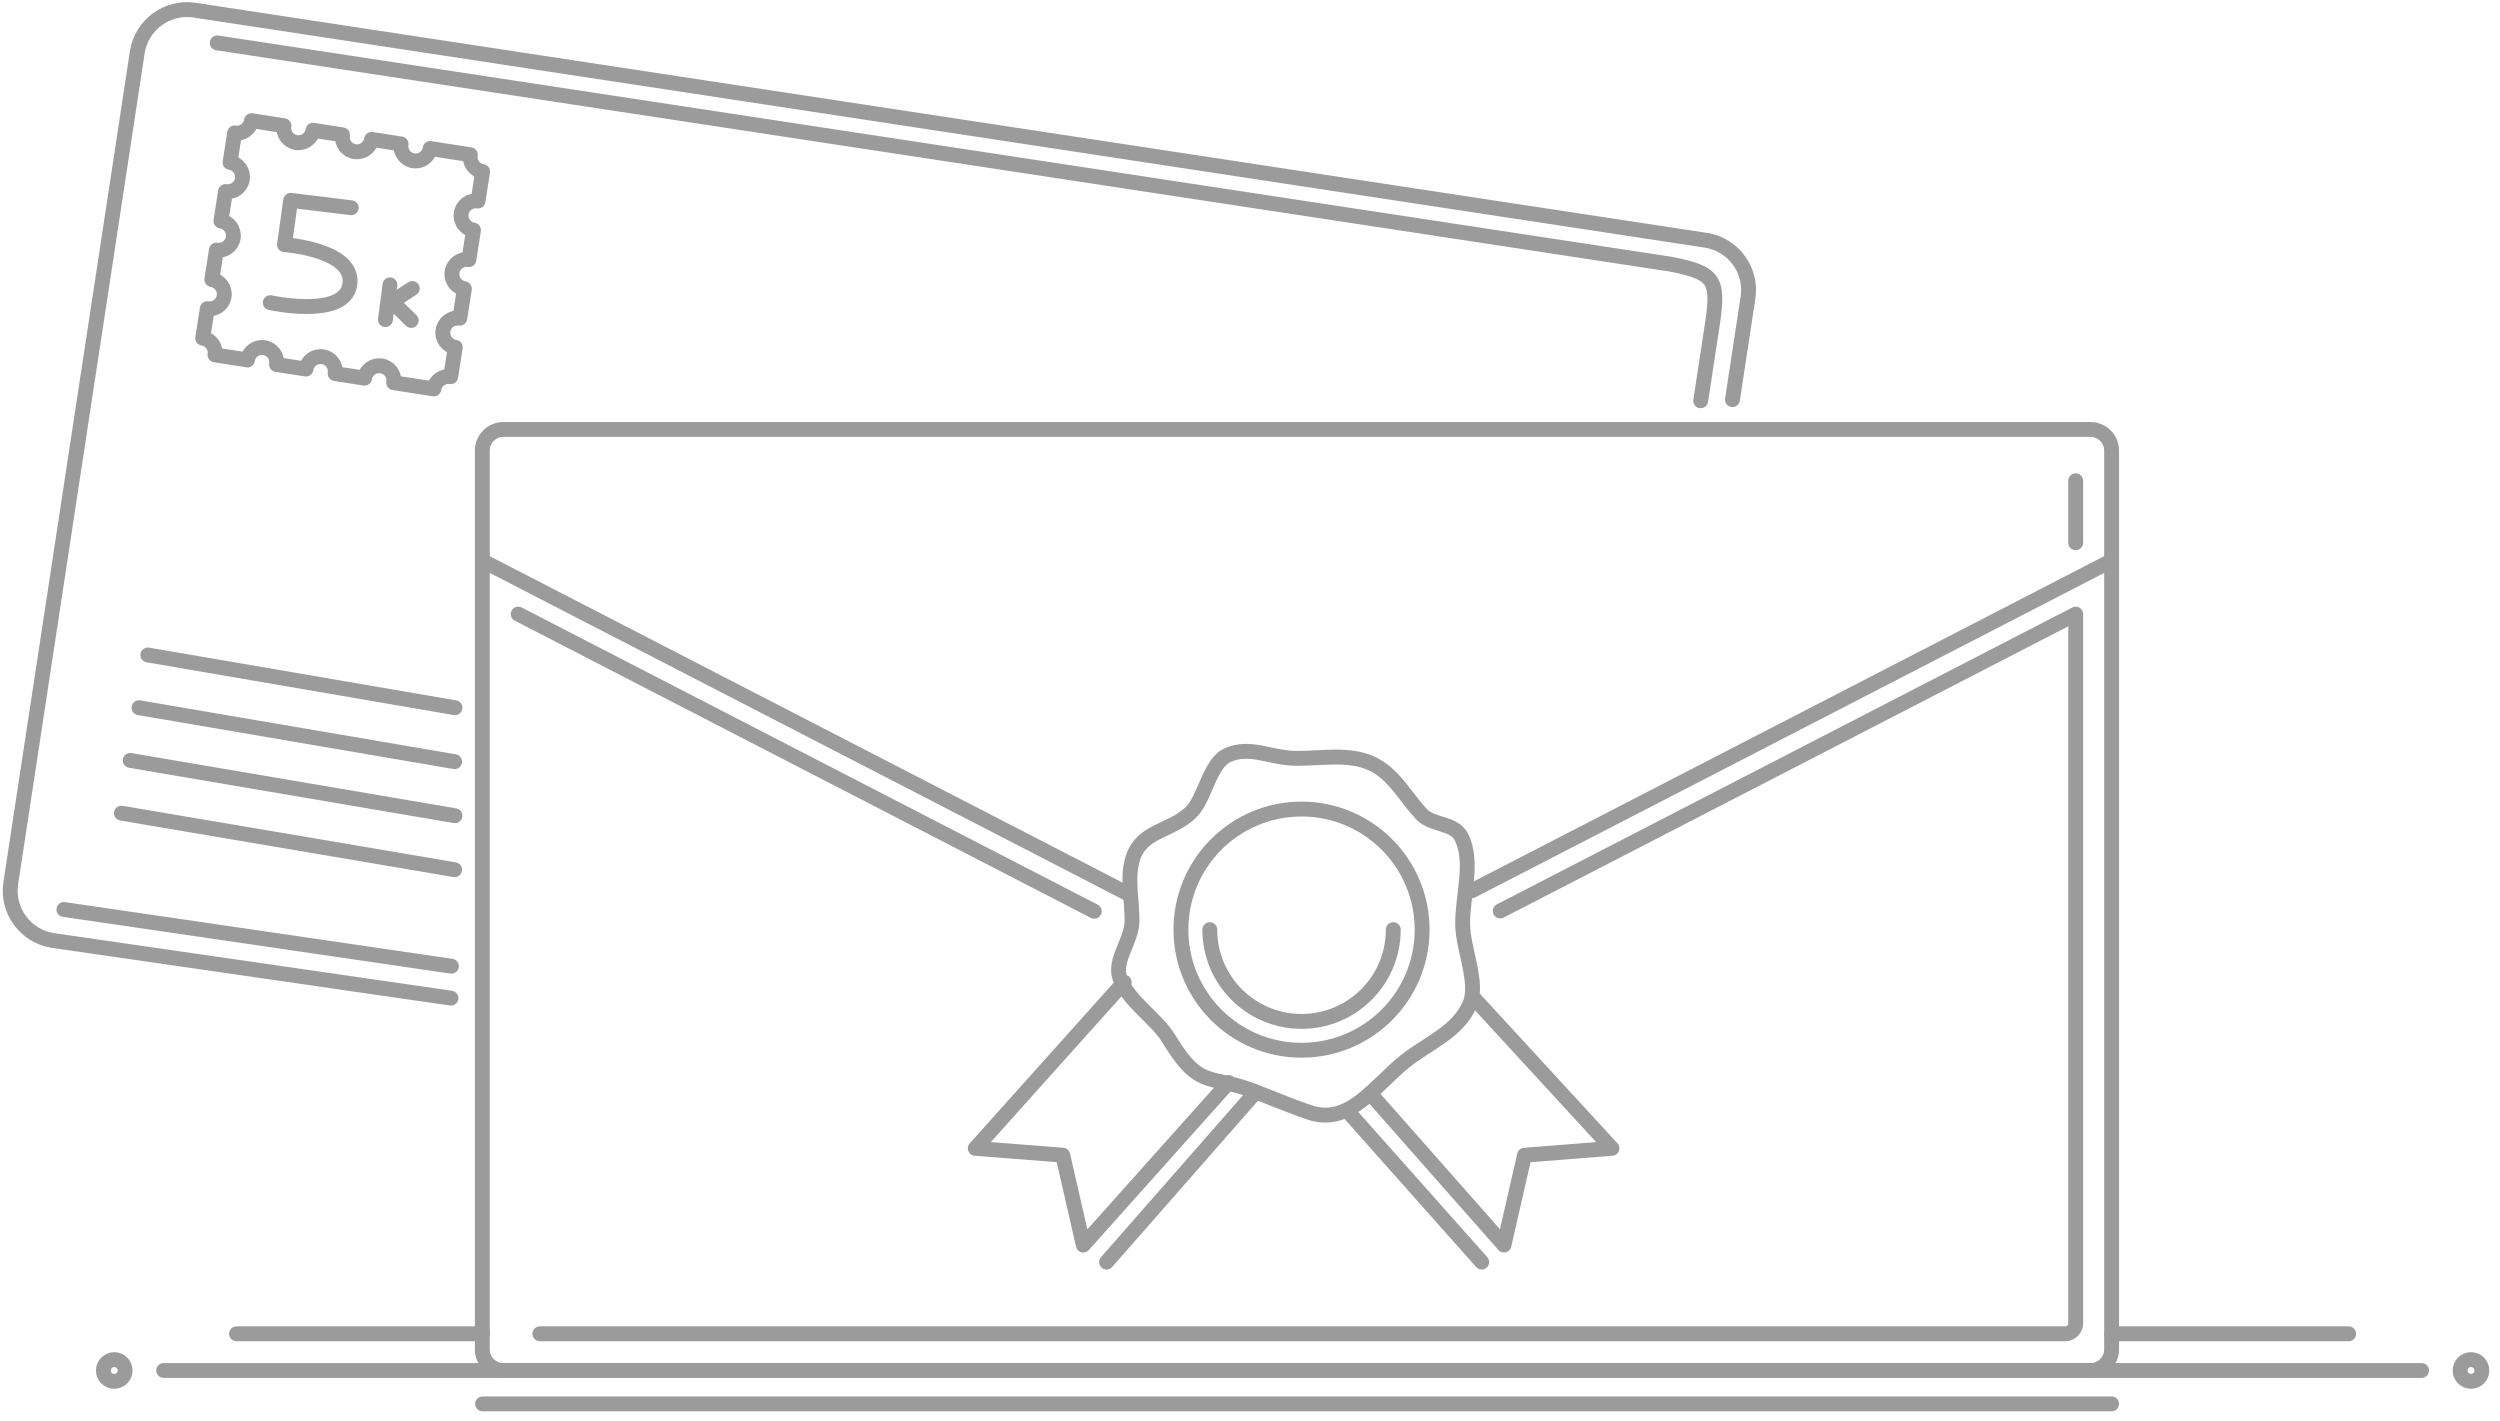 <?xml version="1.0" encoding="utf-8"?>
<!-- Generator: Adobe Illustrator 15.0.2, SVG Export Plug-In  -->
<!DOCTYPE svg PUBLIC "-//W3C//DTD SVG 1.1//EN" "http://www.w3.org/Graphics/SVG/1.1/DTD/svg11.dtd">
<svg version="1.1"
	 xmlns="http://www.w3.org/2000/svg" xmlns:xlink="http://www.w3.org/1999/xlink" xmlns:a="http://ns.adobe.com/AdobeSVGViewerExtensions/3.0/"
	 x="0px" y="0px" width="336px" height="191px" viewBox="-0.368 -0.288 336 191" enable-background="new -0.368 -0.288 336 191"
	 xml:space="preserve">
<defs>
</defs>
<path fill="none" stroke="#9B9B9B" stroke-width="2" stroke-linecap="round" stroke-linejoin="round" stroke-miterlimit="10" d="
	M283.433,181.072c0,1.56-1.275,2.836-2.835,2.836H67.289c-1.559,0-2.835-1.276-2.835-2.836V60.265c0-1.559,1.276-2.835,2.835-2.835
	h213.309c1.56,0,2.835,1.276,2.835,2.835V181.072z"/>
<path fill="none" stroke="#9B9B9B" stroke-width="2" stroke-linecap="round" stroke-linejoin="round" stroke-miterlimit="10" d="
	M60.242,133.862l-53.509-7.748c-3.67-0.56-6.213-4.019-5.657-7.688L18.083,6.733c0.559-3.67,4.017-6.213,7.688-5.656l203.14,30.929
	c3.67,0.559,6.213,4.018,5.656,7.688l-2.092,13.729"/>
<path fill="none" stroke="#9B9B9B" stroke-width="2" stroke-linecap="round" stroke-linejoin="round" stroke-miterlimit="10" d="
	M28.832,5.477l195.345,29.741c5.795,1.143,6.457,2.037,5.655,7.688l-1.628,10.668"/>
<path fill="none" stroke="#9B9B9B" stroke-width="2" stroke-linecap="round" stroke-linejoin="round" stroke-miterlimit="10" d="
	M151.498,119.974L64.496,75.091 M283.392,75.091l-85.948,44.342"/>
<path fill="none" stroke="#9B9B9B" stroke-width="2" stroke-linecap="round" stroke-linejoin="round" stroke-miterlimit="10" d="
	M146.697,122.185L69.276,82.242 M278.607,82.246l-77.343,39.901 M72.189,178.974h205c0.78,0,1.418-0.639,1.418-1.417V82.246"/>
<path fill="none" stroke="#9B9B9B" stroke-width="2" stroke-linecap="round" stroke-linejoin="round" stroke-miterlimit="10" d="
	M196.21,123.843c0,3.401,2.213,7.95,0.94,10.882c-1.593,3.673-5.532,5.134-8.629,7.587c-4.104,3.253-7.479,8.71-12.83,6.926
	c-3.597-1.203-7.592-3.033-9.591-3.569c-4.541-1.221-5.8-0.446-9.414-6.397c-1.664-2.74-5.481-5.019-6.545-8.117
	c-0.846-2.457,1.636-4.992,1.636-7.735c0-2.938-0.763-6.029,0.201-8.632c1.294-3.499,5.03-3.349,7.683-5.865
	c1.928-1.825,2.504-6.598,4.949-7.713c3.038-1.38,5.779,0.425,9.331,0.425c3.502,0,6.968-0.682,9.97,0.662
	c3.002,1.342,4.522,4.408,6.723,6.797c1.482,1.606,4.398,1.138,5.4,3.099C197.718,115.478,196.21,119.899,196.21,123.843z"/>
<circle fill="none" stroke="#9B9B9B" stroke-width="2" stroke-linecap="round" stroke-linejoin="round" stroke-miterlimit="10" cx="174.557" cy="124.658" r="16.208"/>
<path fill="none" stroke="#9B9B9B" stroke-width="2" stroke-linecap="round" stroke-linejoin="round" stroke-miterlimit="10" d="
	M186.888,124.658c0,6.813-5.518,12.332-12.33,12.332c-6.809,0-12.329-5.52-12.329-12.332"/>
<polyline fill="none" stroke="#9B9B9B" stroke-width="2" stroke-linecap="round" stroke-linejoin="round" stroke-miterlimit="10" points="
	164.751,145.202 145.226,167.049 142.468,154.971 130.71,154.045 150.72,131.717 "/>
<polyline fill="none" stroke="#9B9B9B" stroke-width="2" stroke-linecap="round" stroke-linejoin="round" stroke-miterlimit="10" points="
	183.779,146.659 201.767,167.05 204.524,154.972 216.279,154.046 197.546,133.673 "/>
<line fill="none" stroke="#9B9B9B" stroke-width="2" stroke-linecap="round" stroke-linejoin="round" stroke-miterlimit="10" x1="168.412" y1="146.466" x2="148.356" y2="169.338"/>
<line fill="none" stroke="#9B9B9B" stroke-width="2" stroke-linecap="round" stroke-linejoin="round" stroke-miterlimit="10" x1="181.222" y1="149.587" x2="198.774" y2="169.337"/>
<line fill="none" stroke="#9B9B9B" stroke-width="2" stroke-linecap="round" stroke-linejoin="round" stroke-miterlimit="10" x1="64.497" y1="188.396" x2="283.433" y2="188.396"/>
<line fill="none" stroke="#9B9B9B" stroke-width="2" stroke-linecap="round" stroke-linejoin="round" stroke-miterlimit="10" x1="21.63" y1="183.907" x2="325.088" y2="183.907"/>
<line fill="none" stroke="#9B9B9B" stroke-width="2" stroke-linecap="round" stroke-linejoin="round" stroke-miterlimit="10" x1="283.433" y1="178.974" x2="315.29" y2="178.974"/>
<line fill="none" stroke="#9B9B9B" stroke-width="2" stroke-linecap="round" stroke-linejoin="round" stroke-miterlimit="10" x1="31.427" y1="178.974" x2="64.496" y2="178.974"/>
<line fill="none" stroke="#9B9B9B" stroke-width="2" stroke-linecap="round" stroke-linejoin="round" stroke-miterlimit="10" x1="278.606" y1="72.657" x2="278.606" y2="64.328"/>
<path fill="none" stroke="#9B9B9B" stroke-width="2" stroke-linecap="round" stroke-linejoin="round" stroke-miterlimit="10" d="
	M16.447,183.91c0,0.803-0.654,1.457-1.463,1.457c-0.803,0-1.457-0.654-1.457-1.457c0-0.812,0.654-1.465,1.457-1.465
	C15.793,182.445,16.447,183.099,16.447,183.91z"/>
<path fill="none" stroke="#9B9B9B" stroke-width="2" stroke-linecap="round" stroke-linejoin="round" stroke-miterlimit="10" d="
	M333.194,183.91c0,0.803-0.654,1.457-1.466,1.457c-0.805,0-1.457-0.654-1.457-1.457c0-0.812,0.652-1.465,1.457-1.465
	C332.54,182.445,333.194,183.099,333.194,183.91z"/>
<path fill="none" stroke="#9B9B9B" stroke-width="2" stroke-linecap="round" stroke-linejoin="round" stroke-miterlimit="10" d="
	M60.202,50.339l0.619-3.95c-1.082-0.168-1.822-1.178-1.654-2.26c0.169-1.077,1.181-1.818,2.264-1.651l0.614-3.963
	c-1.08-0.168-1.823-1.18-1.654-2.258c0.171-1.082,1.183-1.819,2.263-1.653l0.616-3.96c-1.079-0.169-1.819-1.181-1.651-2.263
	c0.169-1.077,1.178-1.817,2.261-1.646l0.616-3.965c-1.079-0.166-1.819-1.181-1.651-2.258l-5.399-0.843
	c-0.167,1.08-1.179,1.82-2.261,1.651c-1.077-0.166-1.817-1.181-1.649-2.258l-3.962-0.619c-0.169,1.08-1.183,1.817-2.26,1.651
	c-1.08-0.168-1.818-1.183-1.652-2.258L41.7,17.217c-0.166,1.082-1.178,1.82-2.258,1.651c-1.08-0.171-1.82-1.178-1.649-2.26
	l-4.364-0.68c-0.167,1.08-1.179,1.82-2.259,1.649l-0.619,3.967c1.08,0.166,1.82,1.178,1.654,2.258
	c-0.169,1.08-1.183,1.818-2.263,1.651l-0.617,3.96c1.083,0.171,1.823,1.181,1.652,2.263c-0.169,1.077-1.178,1.82-2.261,1.649
	l-0.614,3.965c1.077,0.166,1.817,1.178,1.651,2.258c-0.168,1.079-1.183,1.817-2.26,1.651l-0.62,3.959
	c1.078,0.169,1.813,1.176,1.652,2.248l4.362,0.683c0.169-1.08,1.178-1.82,2.261-1.654c1.08,0.168,1.82,1.18,1.648,2.263l3.965,0.614
	c0.166-1.08,1.178-1.817,2.261-1.651c1.08,0.168,1.817,1.18,1.648,2.26l3.963,0.617c0.171-1.077,1.18-1.818,2.26-1.649
	c1.08,0.166,1.82,1.181,1.649,2.258l5.399,0.838C58.113,50.91,59.122,50.17,60.202,50.339z"/>
<line fill="none" stroke="#9B9B9B" stroke-width="2" stroke-linecap="round" stroke-linejoin="round" stroke-miterlimit="10" x1="15.951" y1="109.001" x2="60.733" y2="116.599"/>
<line fill="none" stroke="#9B9B9B" stroke-width="2" stroke-linecap="round" stroke-linejoin="round" stroke-miterlimit="10" x1="17.134" y1="101.915" x2="60.776" y2="109.343"/>
<line fill="none" stroke="#9B9B9B" stroke-width="2" stroke-linecap="round" stroke-linejoin="round" stroke-miterlimit="10" x1="18.317" y1="94.829" x2="60.733" y2="102.081"/>
<line fill="none" stroke="#9B9B9B" stroke-width="2" stroke-linecap="round" stroke-linejoin="round" stroke-miterlimit="10" x1="19.498" y1="87.738" x2="60.776" y2="94.829"/>
<line fill="none" stroke="#9B9B9B" stroke-width="2" stroke-linecap="round" stroke-linejoin="round" stroke-miterlimit="10" x1="8.221" y1="121.947" x2="60.305" y2="129.572"/>
<path fill="none" stroke="#9B9B9B" stroke-width="2" stroke-linecap="round" stroke-linejoin="round" stroke-miterlimit="10" d="
	M46.835,27.633l-8.136-0.992l-0.835,5.951c0,0,9.626,0.675,8.767,5.463c-0.805,4.505-10.676,2.335-10.676,2.335"/>
<line fill="none" stroke="#9B9B9B" stroke-width="2" stroke-linecap="round" stroke-linejoin="round" stroke-miterlimit="10" x1="52.041" y1="37.997" x2="51.434" y2="42.672"/>
<polyline fill="none" stroke="#9B9B9B" stroke-width="2" stroke-linecap="round" stroke-linejoin="round" stroke-miterlimit="10" points="
	55.042,38.483 52.328,40.26 54.896,42.783 "/>
</svg>
